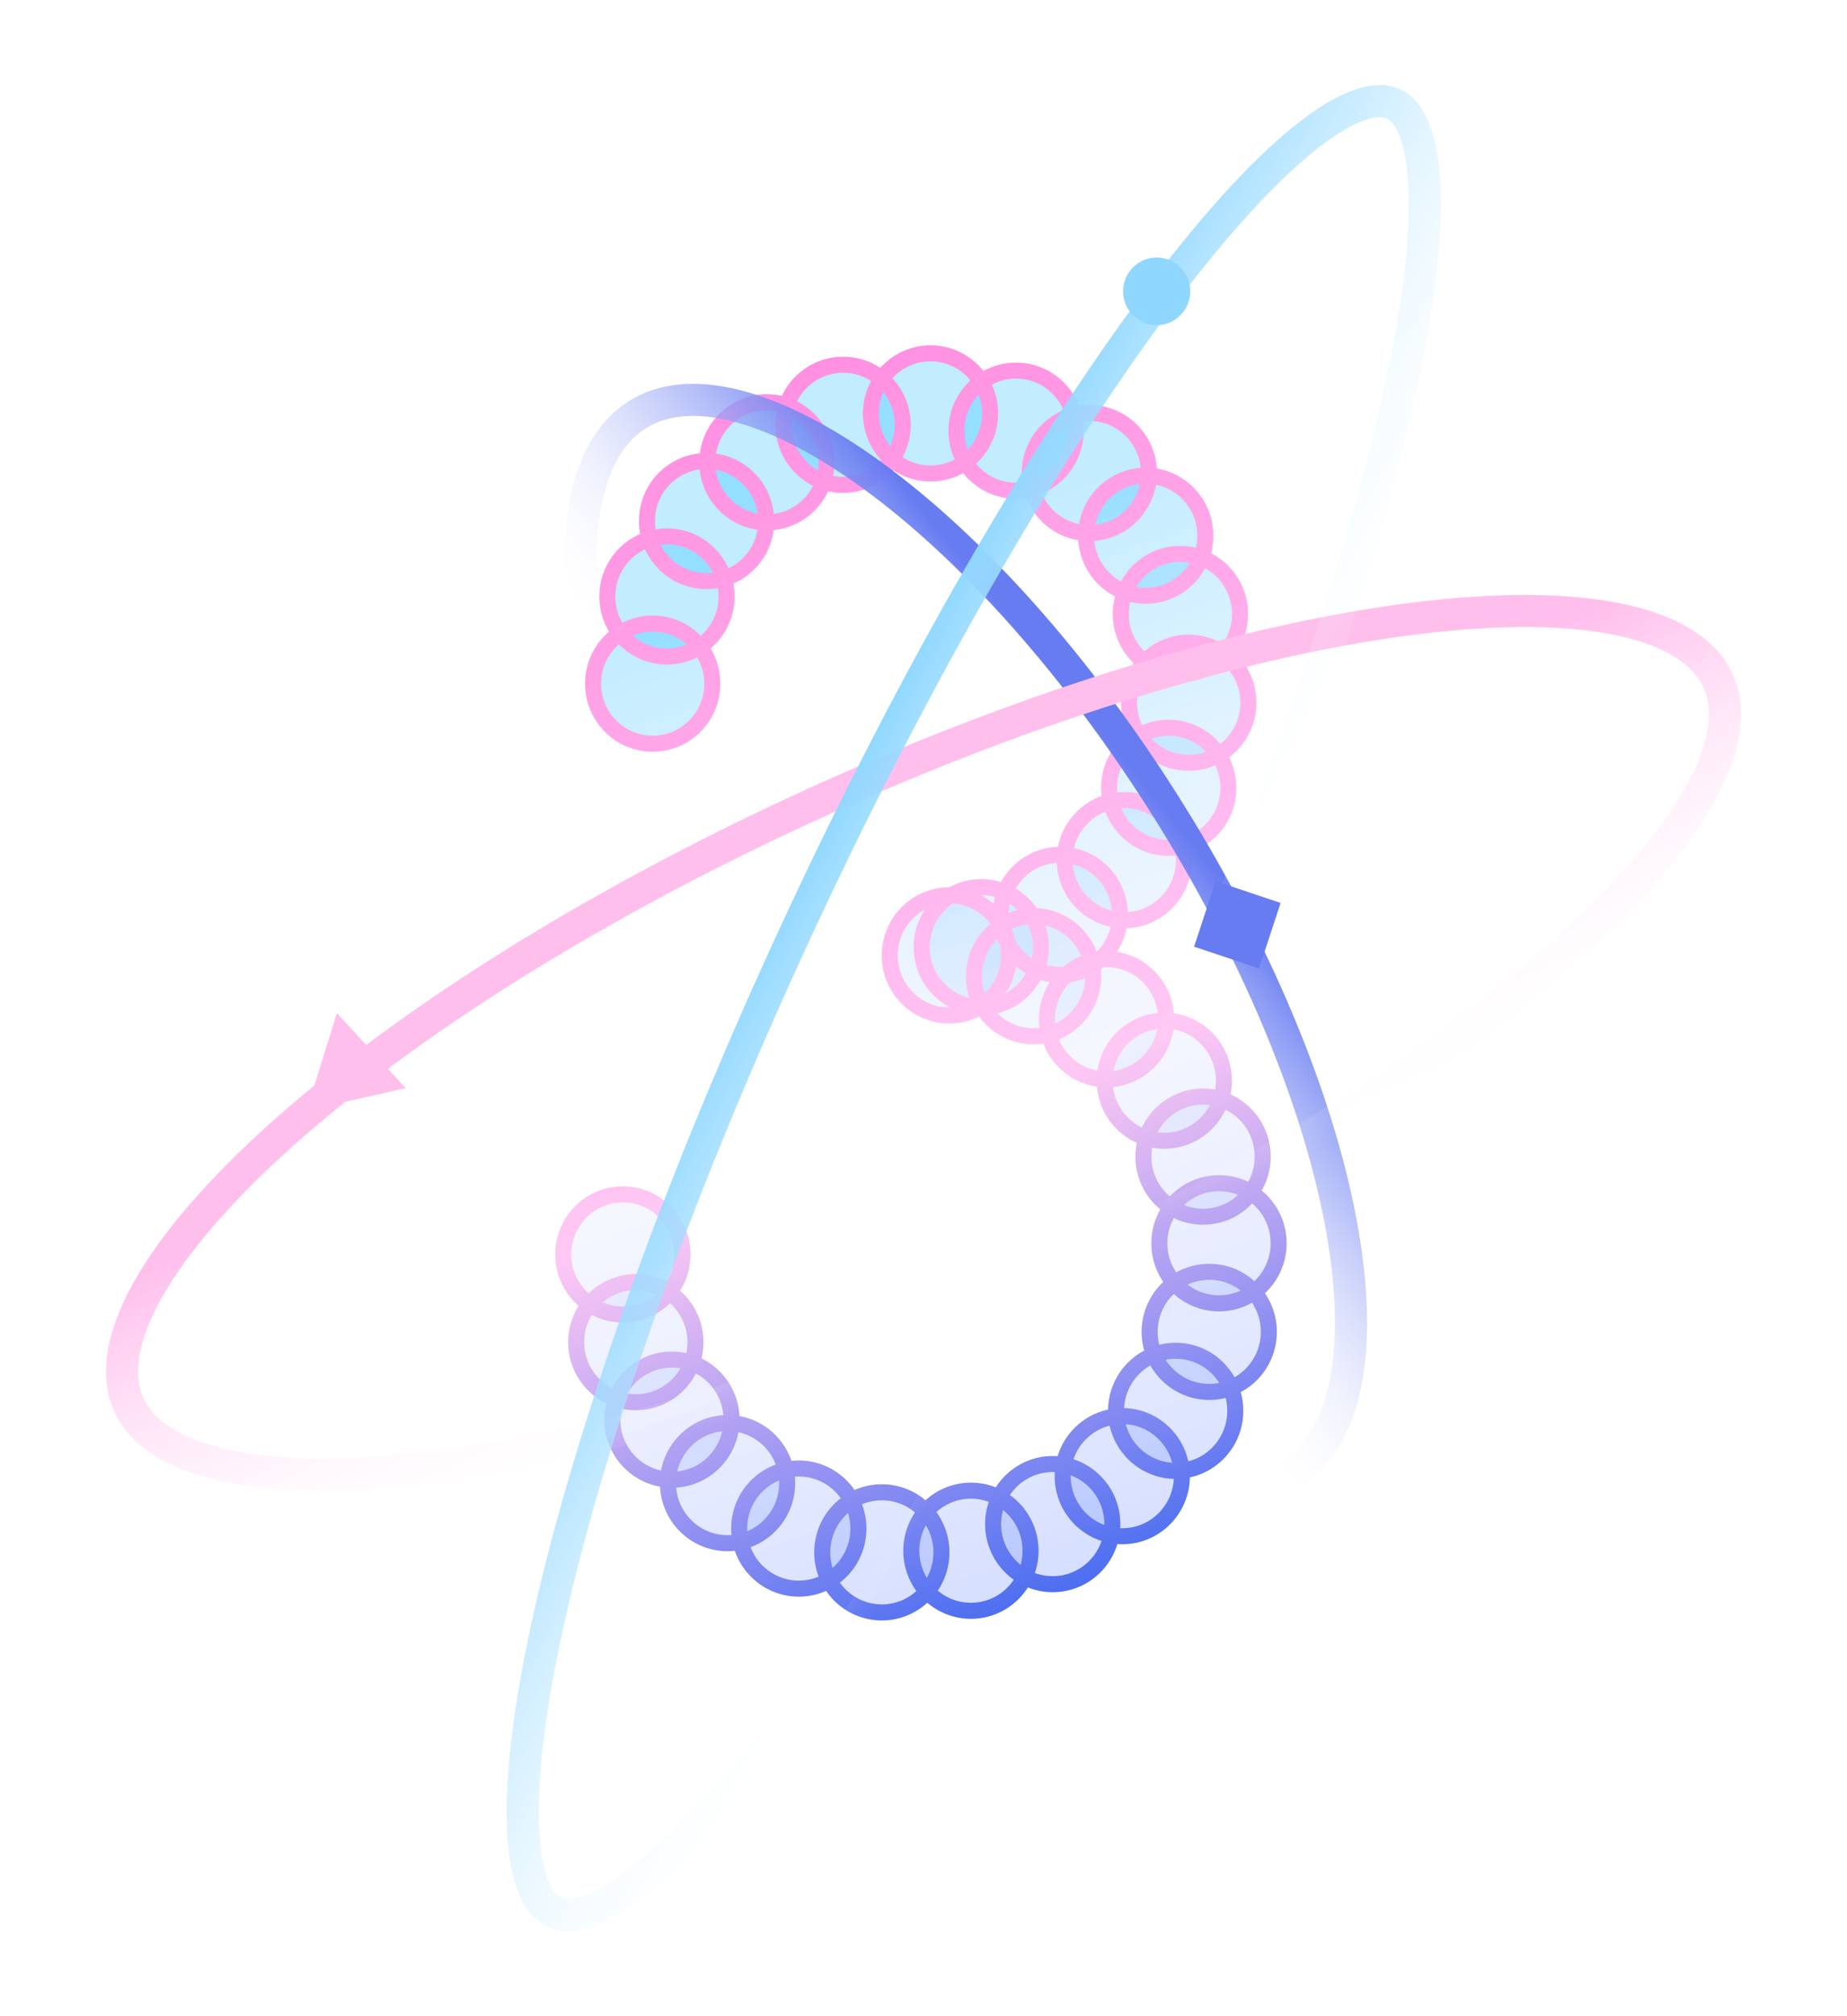 <svg width="66" height="72" viewBox="0 0 66 72" fill="none" xmlns="http://www.w3.org/2000/svg">
<path d="M22.257 46.943C23.434 46.943 24.388 45.982 24.388 44.797C24.388 43.612 23.434 42.652 22.257 42.652C21.081 42.652 20.127 43.612 20.127 44.797C20.127 45.982 21.081 46.943 22.257 46.943Z" fill="url(#paint0_linear_157_477)" fill-opacity="0.24"/>
<path d="M22.72 50.075C23.896 50.075 24.85 49.115 24.85 47.93C24.85 46.745 23.896 45.785 22.72 45.785C21.543 45.785 20.589 46.745 20.589 47.93C20.589 49.115 21.543 50.075 22.72 50.075Z" fill="url(#paint1_linear_157_477)" fill-opacity="0.24"/>
<path d="M24.011 52.842C25.187 52.842 26.141 51.881 26.141 50.696C26.141 49.511 25.187 48.551 24.011 48.551C22.834 48.551 21.881 49.511 21.881 50.696C21.881 51.881 22.834 52.842 24.011 52.842Z" fill="url(#paint2_linear_157_477)" fill-opacity="0.24"/>
<path d="M25.998 55.108C27.174 55.108 28.128 54.147 28.128 52.962C28.128 51.778 27.174 50.817 25.998 50.817C24.821 50.817 23.867 51.778 23.867 52.962C23.867 54.147 24.821 55.108 25.998 55.108Z" fill="url(#paint3_linear_157_477)" fill-opacity="0.24"/>
<path d="M28.544 56.731C29.72 56.731 30.674 55.771 30.674 54.586C30.674 53.401 29.72 52.441 28.544 52.441C27.367 52.441 26.413 53.401 26.413 54.586C26.413 55.771 27.367 56.731 28.544 56.731Z" fill="url(#paint4_linear_157_477)" fill-opacity="0.24"/>
<path d="M31.511 57.581C32.688 57.581 33.641 56.62 33.641 55.435C33.641 54.251 32.688 53.29 31.511 53.29C30.334 53.29 29.381 54.251 29.381 55.435C29.381 56.62 30.334 57.581 31.511 57.581Z" fill="url(#paint5_linear_157_477)" fill-opacity="0.24"/>
<path d="M34.695 57.523C35.871 57.523 36.825 56.562 36.825 55.377C36.825 54.192 35.871 53.232 34.695 53.232C33.518 53.232 32.564 54.192 32.564 55.377C32.564 56.562 33.518 57.523 34.695 57.523Z" fill="url(#paint6_linear_157_477)" fill-opacity="0.24"/>
<path d="M37.617 56.572C38.794 56.572 39.748 55.611 39.748 54.426C39.748 53.242 38.794 52.281 37.617 52.281C36.441 52.281 35.487 53.242 35.487 54.426C35.487 55.611 36.441 56.572 37.617 56.572Z" fill="url(#paint7_linear_157_477)" fill-opacity="0.24"/>
<path d="M40.103 54.86C41.28 54.86 42.233 53.899 42.233 52.714C42.233 51.53 41.28 50.569 40.103 50.569C38.927 50.569 37.973 51.53 37.973 52.714C37.973 53.899 38.927 54.86 40.103 54.86Z" fill="url(#paint8_linear_157_477)" fill-opacity="0.24"/>
<path d="M42.011 52.527C43.187 52.527 44.141 51.566 44.141 50.382C44.141 49.197 43.187 48.236 42.011 48.236C40.834 48.236 39.88 49.197 39.88 50.382C39.88 51.566 40.834 52.527 42.011 52.527Z" fill="url(#paint9_linear_157_477)" fill-opacity="0.24"/>
<path d="M43.21 49.707C44.386 49.707 45.34 48.746 45.34 47.561C45.34 46.377 44.386 45.416 43.21 45.416C42.033 45.416 41.08 46.377 41.08 47.561C41.08 48.746 42.033 49.707 43.21 49.707Z" fill="url(#paint10_linear_157_477)" fill-opacity="0.24"/>
<path d="M43.559 46.544C44.735 46.544 45.689 45.583 45.689 44.398C45.689 43.214 44.735 42.253 43.559 42.253C42.382 42.253 41.428 43.214 41.428 44.398C41.428 45.583 42.382 46.544 43.559 46.544Z" fill="url(#paint11_linear_157_477)" fill-opacity="0.24"/>
<path d="M42.989 43.45C44.166 43.45 45.12 42.489 45.12 41.304C45.12 40.12 44.166 39.159 42.989 39.159C41.813 39.159 40.859 40.12 40.859 41.304C40.859 42.489 41.813 43.45 42.989 43.45Z" fill="url(#paint12_linear_157_477)" fill-opacity="0.24"/>
<path d="M41.604 40.737C42.781 40.737 43.734 39.777 43.734 38.592C43.734 37.407 42.781 36.447 41.604 36.447C40.428 36.447 39.474 37.407 39.474 38.592C39.474 39.777 40.428 40.737 41.604 40.737Z" fill="url(#paint13_linear_157_477)" fill-opacity="0.24"/>
<path d="M39.54 38.542C40.717 38.542 41.67 37.582 41.67 36.397C41.67 35.212 40.717 34.252 39.54 34.252C38.364 34.252 37.41 35.212 37.41 36.397C37.41 37.582 38.364 38.542 39.54 38.542Z" fill="url(#paint14_linear_157_477)" fill-opacity="0.24"/>
<path d="M36.934 37.005C38.111 37.005 39.065 36.045 39.065 34.86C39.065 33.675 38.111 32.715 36.934 32.715C35.758 32.715 34.804 33.675 34.804 34.86C34.804 36.045 35.758 37.005 36.934 37.005Z" fill="url(#paint15_linear_157_477)" fill-opacity="0.24"/>
<path d="M33.924 36.264C35.101 36.264 36.054 35.303 36.054 34.118C36.054 32.934 35.101 31.973 33.924 31.973C32.747 31.973 31.794 32.934 31.794 34.118C31.794 35.303 32.747 36.264 33.924 36.264Z" fill="url(#paint16_linear_157_477)" fill-opacity="0.24"/>
<path d="M35.065 35.97C36.242 35.97 37.196 35.01 37.196 33.825C37.196 32.64 36.242 31.68 35.065 31.68C33.889 31.68 32.935 32.64 32.935 33.825C32.935 35.01 33.889 35.97 35.065 35.97Z" fill="url(#paint17_linear_157_477)" fill-opacity="0.24"/>
<path d="M37.889 34.815C39.066 34.815 40.02 33.854 40.02 32.669C40.02 31.485 39.066 30.524 37.889 30.524C36.713 30.524 35.759 31.485 35.759 32.669C35.759 33.854 36.713 34.815 37.889 34.815Z" fill="url(#paint18_linear_157_477)" fill-opacity="0.24"/>
<path d="M40.176 32.861C41.352 32.861 42.306 31.901 42.306 30.716C42.306 29.531 41.352 28.571 40.176 28.571C38.999 28.571 38.046 29.531 38.046 30.716C38.046 31.901 38.999 32.861 40.176 32.861Z" fill="url(#paint19_linear_157_477)" fill-opacity="0.24"/>
<path d="M41.763 30.28C42.939 30.28 43.893 29.32 43.893 28.135C43.893 26.95 42.939 25.99 41.763 25.99C40.586 25.99 39.632 26.95 39.632 28.135C39.632 29.32 40.586 30.28 41.763 30.28Z" fill="url(#paint20_linear_157_477)" fill-opacity="0.24"/>
<path d="M42.478 27.24C43.654 27.24 44.608 26.28 44.608 25.095C44.608 23.91 43.654 22.95 42.478 22.95C41.301 22.95 40.347 23.91 40.347 25.095C40.347 26.28 41.301 27.24 42.478 27.24Z" fill="url(#paint21_linear_157_477)" fill-opacity="0.24"/>
<path d="M42.18 24.071C43.357 24.071 44.31 23.11 44.31 21.926C44.31 20.741 43.357 19.78 42.18 19.78C41.003 19.78 40.05 20.741 40.05 21.926C40.05 23.11 41.003 24.071 42.18 24.071Z" fill="url(#paint22_linear_157_477)" fill-opacity="0.24"/>
<path d="M40.94 21.277C42.117 21.277 43.071 20.316 43.071 19.131C43.071 17.947 42.117 16.986 40.94 16.986C39.764 16.986 38.81 17.947 38.81 19.131C38.81 20.316 39.764 21.277 40.94 21.277Z" fill="url(#paint23_linear_157_477)" fill-opacity="0.24"/>
<path d="M38.928 19.039C40.104 19.039 41.058 18.078 41.058 16.893C41.058 15.709 40.104 14.748 38.928 14.748C37.751 14.748 36.797 15.709 36.797 16.893C36.797 18.078 37.751 19.039 38.928 19.039Z" fill="url(#paint24_linear_157_477)" fill-opacity="0.24"/>
<path d="M36.307 17.525C37.484 17.525 38.437 16.565 38.437 15.38C38.437 14.195 37.484 13.235 36.307 13.235C35.13 13.235 34.177 14.195 34.177 15.38C34.177 16.565 35.13 17.525 36.307 17.525Z" fill="url(#paint25_linear_157_477)" fill-opacity="0.24"/>
<path d="M33.252 16.909C34.428 16.909 35.382 15.948 35.382 14.763C35.382 13.578 34.428 12.618 33.252 12.618C32.075 12.618 31.121 13.578 31.121 14.763C31.121 15.948 32.075 16.909 33.252 16.909Z" fill="url(#paint26_linear_157_477)" fill-opacity="0.24"/>
<path d="M30.128 17.316C31.305 17.316 32.258 16.355 32.258 15.171C32.258 13.986 31.305 13.025 30.128 13.025C28.951 13.025 27.997 13.986 27.997 15.171C27.997 16.355 28.951 17.316 30.128 17.316Z" fill="url(#paint27_linear_157_477)" fill-opacity="0.24"/>
<path d="M27.404 18.655C28.581 18.655 29.535 17.694 29.535 16.51C29.535 15.325 28.581 14.364 27.404 14.364C26.228 14.364 25.274 15.325 25.274 16.51C25.274 17.694 26.228 18.655 27.404 18.655Z" fill="url(#paint28_linear_157_477)" fill-opacity="0.24"/>
<path d="M25.248 20.753C26.425 20.753 27.379 19.792 27.379 18.607C27.379 17.423 26.425 16.462 25.248 16.462C24.072 16.462 23.118 17.423 23.118 18.607C23.118 19.792 24.072 20.753 25.248 20.753Z" fill="url(#paint29_linear_157_477)" fill-opacity="0.24"/>
<path d="M23.833 23.446C25.01 23.446 25.963 22.485 25.963 21.3C25.963 20.116 25.01 19.155 23.833 19.155C22.657 19.155 21.703 20.116 21.703 21.3C21.703 22.485 22.657 23.446 23.833 23.446Z" fill="url(#paint30_linear_157_477)" fill-opacity="0.24"/>
<path d="M23.324 26.559C24.5 26.559 25.454 25.599 25.454 24.414C25.454 23.229 24.5 22.268 23.324 22.268C22.147 22.268 21.193 23.229 21.193 24.414C21.193 25.599 22.147 26.559 23.324 26.559Z" fill="url(#paint31_linear_157_477)" fill-opacity="0.24"/>
<path d="M22.257 46.943C23.434 46.943 24.388 45.982 24.388 44.797C24.388 43.612 23.434 42.652 22.257 42.652C21.081 42.652 20.127 43.612 20.127 44.797C20.127 45.982 21.081 46.943 22.257 46.943Z" stroke="url(#paint32_linear_157_477)" stroke-width="0.573" stroke-miterlimit="10"/>
<path d="M22.72 50.075C23.896 50.075 24.85 49.115 24.85 47.93C24.85 46.745 23.896 45.785 22.72 45.785C21.543 45.785 20.589 46.745 20.589 47.93C20.589 49.115 21.543 50.075 22.72 50.075Z" stroke="url(#paint33_linear_157_477)" stroke-width="0.573" stroke-miterlimit="10"/>
<path d="M24.011 52.842C25.187 52.842 26.141 51.881 26.141 50.696C26.141 49.511 25.187 48.551 24.011 48.551C22.834 48.551 21.881 49.511 21.881 50.696C21.881 51.881 22.834 52.842 24.011 52.842Z" stroke="url(#paint34_linear_157_477)" stroke-width="0.573" stroke-miterlimit="10"/>
<path d="M25.998 55.108C27.174 55.108 28.128 54.147 28.128 52.962C28.128 51.778 27.174 50.817 25.998 50.817C24.821 50.817 23.867 51.778 23.867 52.962C23.867 54.147 24.821 55.108 25.998 55.108Z" stroke="url(#paint35_linear_157_477)" stroke-width="0.573" stroke-miterlimit="10"/>
<path d="M28.544 56.731C29.72 56.731 30.674 55.771 30.674 54.586C30.674 53.401 29.72 52.441 28.544 52.441C27.367 52.441 26.413 53.401 26.413 54.586C26.413 55.771 27.367 56.731 28.544 56.731Z" stroke="url(#paint36_linear_157_477)" stroke-width="0.573" stroke-miterlimit="10"/>
<path d="M31.511 57.581C32.688 57.581 33.641 56.62 33.641 55.435C33.641 54.251 32.688 53.29 31.511 53.29C30.334 53.29 29.381 54.251 29.381 55.435C29.381 56.62 30.334 57.581 31.511 57.581Z" stroke="url(#paint37_linear_157_477)" stroke-width="0.573" stroke-miterlimit="10"/>
<path d="M34.695 57.523C35.871 57.523 36.825 56.562 36.825 55.377C36.825 54.192 35.871 53.232 34.695 53.232C33.518 53.232 32.564 54.192 32.564 55.377C32.564 56.562 33.518 57.523 34.695 57.523Z" stroke="url(#paint38_linear_157_477)" stroke-width="0.573" stroke-miterlimit="10"/>
<path d="M37.617 56.572C38.794 56.572 39.748 55.611 39.748 54.426C39.748 53.242 38.794 52.281 37.617 52.281C36.441 52.281 35.487 53.242 35.487 54.426C35.487 55.611 36.441 56.572 37.617 56.572Z" stroke="url(#paint39_linear_157_477)" stroke-width="0.573" stroke-miterlimit="10"/>
<path d="M40.103 54.86C41.28 54.86 42.233 53.899 42.233 52.714C42.233 51.53 41.28 50.569 40.103 50.569C38.927 50.569 37.973 51.53 37.973 52.714C37.973 53.899 38.927 54.86 40.103 54.86Z" stroke="url(#paint40_linear_157_477)" stroke-width="0.573" stroke-miterlimit="10"/>
<path d="M42.011 52.527C43.187 52.527 44.141 51.566 44.141 50.382C44.141 49.197 43.187 48.236 42.011 48.236C40.834 48.236 39.88 49.197 39.88 50.382C39.88 51.566 40.834 52.527 42.011 52.527Z" stroke="url(#paint41_linear_157_477)" stroke-width="0.573" stroke-miterlimit="10"/>
<path d="M43.21 49.707C44.386 49.707 45.34 48.746 45.34 47.561C45.34 46.377 44.386 45.416 43.21 45.416C42.033 45.416 41.08 46.377 41.08 47.561C41.08 48.746 42.033 49.707 43.21 49.707Z" stroke="url(#paint42_linear_157_477)" stroke-width="0.573" stroke-miterlimit="10"/>
<path d="M43.559 46.544C44.735 46.544 45.689 45.583 45.689 44.398C45.689 43.214 44.735 42.253 43.559 42.253C42.382 42.253 41.428 43.214 41.428 44.398C41.428 45.583 42.382 46.544 43.559 46.544Z" stroke="url(#paint43_linear_157_477)" stroke-width="0.573" stroke-miterlimit="10"/>
<path d="M42.989 43.45C44.166 43.45 45.12 42.489 45.12 41.304C45.12 40.12 44.166 39.159 42.989 39.159C41.813 39.159 40.859 40.12 40.859 41.304C40.859 42.489 41.813 43.45 42.989 43.45Z" stroke="url(#paint44_linear_157_477)" stroke-width="0.573" stroke-miterlimit="10"/>
<path d="M41.604 40.737C42.781 40.737 43.734 39.777 43.734 38.592C43.734 37.407 42.781 36.447 41.604 36.447C40.428 36.447 39.474 37.407 39.474 38.592C39.474 39.777 40.428 40.737 41.604 40.737Z" stroke="url(#paint45_linear_157_477)" stroke-width="0.573" stroke-miterlimit="10"/>
<path d="M39.54 38.542C40.717 38.542 41.67 37.582 41.67 36.397C41.67 35.212 40.717 34.252 39.54 34.252C38.364 34.252 37.41 35.212 37.41 36.397C37.41 37.582 38.364 38.542 39.54 38.542Z" stroke="url(#paint46_linear_157_477)" stroke-width="0.573" stroke-miterlimit="10"/>
<path d="M36.934 37.005C38.111 37.005 39.065 36.045 39.065 34.86C39.065 33.675 38.111 32.715 36.934 32.715C35.758 32.715 34.804 33.675 34.804 34.86C34.804 36.045 35.758 37.005 36.934 37.005Z" stroke="url(#paint47_linear_157_477)" stroke-width="0.573" stroke-miterlimit="10"/>
<path d="M33.924 36.264C35.101 36.264 36.054 35.303 36.054 34.118C36.054 32.934 35.101 31.973 33.924 31.973C32.747 31.973 31.794 32.934 31.794 34.118C31.794 35.303 32.747 36.264 33.924 36.264Z" stroke="url(#paint48_linear_157_477)" stroke-width="0.573" stroke-miterlimit="10"/>
<path d="M35.065 35.97C36.242 35.97 37.196 35.01 37.196 33.825C37.196 32.64 36.242 31.68 35.065 31.68C33.889 31.68 32.935 32.64 32.935 33.825C32.935 35.01 33.889 35.97 35.065 35.97Z" stroke="url(#paint49_linear_157_477)" stroke-width="0.573" stroke-miterlimit="10"/>
<path d="M37.889 34.815C39.066 34.815 40.02 33.854 40.02 32.669C40.02 31.485 39.066 30.524 37.889 30.524C36.713 30.524 35.759 31.485 35.759 32.669C35.759 33.854 36.713 34.815 37.889 34.815Z" stroke="url(#paint50_linear_157_477)" stroke-width="0.573" stroke-miterlimit="10"/>
<path d="M40.176 32.861C41.352 32.861 42.306 31.901 42.306 30.716C42.306 29.531 41.352 28.571 40.176 28.571C38.999 28.571 38.046 29.531 38.046 30.716C38.046 31.901 38.999 32.861 40.176 32.861Z" stroke="url(#paint51_linear_157_477)" stroke-width="0.573" stroke-miterlimit="10"/>
<path d="M41.763 30.28C42.939 30.28 43.893 29.32 43.893 28.135C43.893 26.95 42.939 25.99 41.763 25.99C40.586 25.99 39.632 26.95 39.632 28.135C39.632 29.32 40.586 30.28 41.763 30.28Z" stroke="url(#paint52_linear_157_477)" stroke-width="0.573" stroke-miterlimit="10"/>
<path d="M42.478 27.24C43.654 27.24 44.608 26.28 44.608 25.095C44.608 23.91 43.654 22.95 42.478 22.95C41.301 22.95 40.347 23.91 40.347 25.095C40.347 26.28 41.301 27.24 42.478 27.24Z" stroke="url(#paint53_linear_157_477)" stroke-width="0.573" stroke-miterlimit="10"/>
<path d="M42.18 24.071C43.357 24.071 44.31 23.11 44.31 21.926C44.31 20.741 43.357 19.78 42.18 19.78C41.003 19.78 40.05 20.741 40.05 21.926C40.05 23.11 41.003 24.071 42.18 24.071Z" stroke="url(#paint54_linear_157_477)" stroke-width="0.573" stroke-miterlimit="10"/>
<path d="M40.94 21.277C42.117 21.277 43.071 20.316 43.071 19.131C43.071 17.947 42.117 16.986 40.94 16.986C39.764 16.986 38.81 17.947 38.81 19.131C38.81 20.316 39.764 21.277 40.94 21.277Z" stroke="url(#paint55_linear_157_477)" stroke-width="0.573" stroke-miterlimit="10"/>
<path d="M38.928 19.039C40.104 19.039 41.058 18.078 41.058 16.893C41.058 15.709 40.104 14.748 38.928 14.748C37.751 14.748 36.797 15.709 36.797 16.893C36.797 18.078 37.751 19.039 38.928 19.039Z" stroke="url(#paint56_linear_157_477)" stroke-width="0.573" stroke-miterlimit="10"/>
<path d="M36.307 17.525C37.484 17.525 38.437 16.565 38.437 15.38C38.437 14.195 37.484 13.235 36.307 13.235C35.13 13.235 34.177 14.195 34.177 15.38C34.177 16.565 35.13 17.525 36.307 17.525Z" stroke="url(#paint57_linear_157_477)" stroke-width="0.573" stroke-miterlimit="10"/>
<path d="M33.252 16.909C34.428 16.909 35.382 15.948 35.382 14.763C35.382 13.578 34.428 12.618 33.252 12.618C32.075 12.618 31.121 13.578 31.121 14.763C31.121 15.948 32.075 16.909 33.252 16.909Z" stroke="url(#paint58_linear_157_477)" stroke-width="0.573" stroke-miterlimit="10"/>
<path d="M30.128 17.316C31.305 17.316 32.258 16.355 32.258 15.171C32.258 13.986 31.305 13.025 30.128 13.025C28.951 13.025 27.997 13.986 27.997 15.171C27.997 16.355 28.951 17.316 30.128 17.316Z" stroke="url(#paint59_linear_157_477)" stroke-width="0.573" stroke-miterlimit="10"/>
<path d="M27.404 18.655C28.581 18.655 29.535 17.694 29.535 16.51C29.535 15.325 28.581 14.364 27.404 14.364C26.228 14.364 25.274 15.325 25.274 16.51C25.274 17.694 26.228 18.655 27.404 18.655Z" stroke="url(#paint60_linear_157_477)" stroke-width="0.573" stroke-miterlimit="10"/>
<path d="M25.248 20.753C26.425 20.753 27.379 19.792 27.379 18.607C27.379 17.423 26.425 16.462 25.248 16.462C24.072 16.462 23.118 17.423 23.118 18.607C23.118 19.792 24.072 20.753 25.248 20.753Z" stroke="url(#paint61_linear_157_477)" stroke-width="0.573" stroke-miterlimit="10"/>
<path d="M23.833 23.446C25.01 23.446 25.963 22.485 25.963 21.3C25.963 20.116 25.01 19.155 23.833 19.155C22.657 19.155 21.703 20.116 21.703 21.3C21.703 22.485 22.657 23.446 23.833 23.446Z" stroke="url(#paint62_linear_157_477)" stroke-width="0.573" stroke-miterlimit="10"/>
<path d="M23.324 26.559C24.5 26.559 25.454 25.599 25.454 24.414C25.454 23.229 24.5 22.268 23.324 22.268C22.147 22.268 21.193 23.229 21.193 24.414C21.193 25.599 22.147 26.559 23.324 26.559Z" stroke="url(#paint63_linear_157_477)" stroke-width="0.573" stroke-miterlimit="10"/>
<path d="M27.197 38.273C23.901 32.982 21.798 27.667 21.045 23.367C20.668 21.216 20.635 19.348 20.939 17.876C21.242 16.406 21.867 15.382 22.769 14.813C23.671 14.243 24.859 14.122 26.305 14.488C27.753 14.854 29.408 15.697 31.167 16.975C34.683 19.53 38.518 23.752 41.813 29.043C45.108 34.335 47.212 39.65 47.965 43.95C48.341 46.101 48.374 47.969 48.071 49.441C47.768 50.91 47.142 51.934 46.24 52.504C45.339 53.073 44.151 53.195 42.705 52.829C41.257 52.463 39.602 51.62 37.843 50.342C34.327 47.787 30.492 43.565 27.197 38.273Z" stroke="url(#paint64_linear_157_477)" stroke-width="1.146"/>
<path d="M61.399 24.324C61.853 25.337 61.675 26.695 60.736 28.383C59.804 30.058 58.178 31.952 55.955 33.944C51.514 37.921 44.793 42.198 36.845 45.813C28.897 49.428 21.267 51.677 15.368 52.402C12.414 52.765 9.928 52.741 8.063 52.337C6.185 51.931 5.056 51.167 4.601 50.154C4.147 49.141 4.325 47.783 5.264 46.095C6.195 44.419 7.822 42.526 10.045 40.534C14.486 36.557 21.207 32.279 29.155 28.665C37.103 25.05 44.733 22.801 50.632 22.076C53.586 21.713 56.072 21.736 57.937 22.14C59.815 22.547 60.944 23.311 61.399 24.324Z" stroke="url(#paint65_linear_157_477)" stroke-width="1.146"/>
<path d="M41.054 38.949C36.855 47.984 32.303 55.792 28.347 61.111C26.366 63.775 24.553 65.789 23.025 67.023C22.26 67.641 21.592 68.043 21.031 68.242C20.473 68.441 20.076 68.421 19.79 68.287C19.504 68.152 19.235 67.857 19.029 67.298C18.822 66.737 18.7 65.964 18.681 64.976C18.643 63.004 19.018 60.311 19.78 57.073C21.302 50.607 24.34 42.086 28.54 33.051C32.739 24.016 37.291 16.208 41.247 10.889C43.227 8.225 45.041 6.211 46.569 4.977C47.334 4.359 48.002 3.957 48.562 3.758C49.12 3.559 49.518 3.579 49.804 3.713C50.09 3.848 50.359 4.143 50.565 4.702C50.772 5.263 50.894 6.036 50.913 7.024C50.95 8.996 50.576 11.689 49.814 14.927C48.292 21.393 45.254 29.915 41.054 38.949Z" stroke="url(#paint66_linear_157_477)" stroke-width="1.146"/>
<ellipse rx="1.2" ry="1.208" transform="matrix(0.985 0.174 0.172 -0.985 41.333 10.404)" fill="#8FD7FF"/>
<rect width="2.448" height="2.462" transform="matrix(0.948 0.317 -0.313 0.95 43.44 31.468)" fill="#687CF1"/>
<path d="M10.959 39.657L12.037 36.175L14.493 38.857L10.959 39.657Z" fill="#FFBFED"/>
<defs>
<linearGradient id="paint0_linear_157_477" x1="23.324" y1="22.268" x2="36.454" y2="58.808" gradientUnits="userSpaceOnUse">
<stop stop-color="#00B2FF"/>
<stop offset="0.505" stop-color="#C6CFFF" stop-opacity="0.72"/>
<stop offset="1" stop-color="#426BFF"/>
</linearGradient>
<linearGradient id="paint1_linear_157_477" x1="23.324" y1="22.268" x2="36.454" y2="58.808" gradientUnits="userSpaceOnUse">
<stop stop-color="#00B2FF"/>
<stop offset="0.505" stop-color="#C6CFFF" stop-opacity="0.72"/>
<stop offset="1" stop-color="#426BFF"/>
</linearGradient>
<linearGradient id="paint2_linear_157_477" x1="23.324" y1="22.268" x2="36.454" y2="58.808" gradientUnits="userSpaceOnUse">
<stop stop-color="#00B2FF"/>
<stop offset="0.505" stop-color="#C6CFFF" stop-opacity="0.72"/>
<stop offset="1" stop-color="#426BFF"/>
</linearGradient>
<linearGradient id="paint3_linear_157_477" x1="23.324" y1="22.268" x2="36.454" y2="58.808" gradientUnits="userSpaceOnUse">
<stop stop-color="#00B2FF"/>
<stop offset="0.505" stop-color="#C6CFFF" stop-opacity="0.72"/>
<stop offset="1" stop-color="#426BFF"/>
</linearGradient>
<linearGradient id="paint4_linear_157_477" x1="23.324" y1="22.268" x2="36.454" y2="58.808" gradientUnits="userSpaceOnUse">
<stop stop-color="#00B2FF"/>
<stop offset="0.505" stop-color="#C6CFFF" stop-opacity="0.72"/>
<stop offset="1" stop-color="#426BFF"/>
</linearGradient>
<linearGradient id="paint5_linear_157_477" x1="23.324" y1="22.268" x2="36.454" y2="58.808" gradientUnits="userSpaceOnUse">
<stop stop-color="#00B2FF"/>
<stop offset="0.505" stop-color="#C6CFFF" stop-opacity="0.72"/>
<stop offset="1" stop-color="#426BFF"/>
</linearGradient>
<linearGradient id="paint6_linear_157_477" x1="23.324" y1="22.268" x2="36.454" y2="58.808" gradientUnits="userSpaceOnUse">
<stop stop-color="#00B2FF"/>
<stop offset="0.505" stop-color="#C6CFFF" stop-opacity="0.72"/>
<stop offset="1" stop-color="#426BFF"/>
</linearGradient>
<linearGradient id="paint7_linear_157_477" x1="23.324" y1="22.268" x2="36.454" y2="58.808" gradientUnits="userSpaceOnUse">
<stop stop-color="#00B2FF"/>
<stop offset="0.505" stop-color="#C6CFFF" stop-opacity="0.72"/>
<stop offset="1" stop-color="#426BFF"/>
</linearGradient>
<linearGradient id="paint8_linear_157_477" x1="23.324" y1="22.268" x2="36.454" y2="58.808" gradientUnits="userSpaceOnUse">
<stop stop-color="#00B2FF"/>
<stop offset="0.505" stop-color="#C6CFFF" stop-opacity="0.72"/>
<stop offset="1" stop-color="#426BFF"/>
</linearGradient>
<linearGradient id="paint9_linear_157_477" x1="23.324" y1="22.268" x2="36.454" y2="58.808" gradientUnits="userSpaceOnUse">
<stop stop-color="#00B2FF"/>
<stop offset="0.505" stop-color="#C6CFFF" stop-opacity="0.72"/>
<stop offset="1" stop-color="#426BFF"/>
</linearGradient>
<linearGradient id="paint10_linear_157_477" x1="23.324" y1="22.268" x2="36.454" y2="58.808" gradientUnits="userSpaceOnUse">
<stop stop-color="#00B2FF"/>
<stop offset="0.505" stop-color="#C6CFFF" stop-opacity="0.72"/>
<stop offset="1" stop-color="#426BFF"/>
</linearGradient>
<linearGradient id="paint11_linear_157_477" x1="23.324" y1="22.268" x2="36.454" y2="58.808" gradientUnits="userSpaceOnUse">
<stop stop-color="#00B2FF"/>
<stop offset="0.505" stop-color="#C6CFFF" stop-opacity="0.72"/>
<stop offset="1" stop-color="#426BFF"/>
</linearGradient>
<linearGradient id="paint12_linear_157_477" x1="23.324" y1="22.268" x2="36.454" y2="58.808" gradientUnits="userSpaceOnUse">
<stop stop-color="#00B2FF"/>
<stop offset="0.505" stop-color="#C6CFFF" stop-opacity="0.72"/>
<stop offset="1" stop-color="#426BFF"/>
</linearGradient>
<linearGradient id="paint13_linear_157_477" x1="23.324" y1="22.268" x2="36.454" y2="58.808" gradientUnits="userSpaceOnUse">
<stop stop-color="#00B2FF"/>
<stop offset="0.505" stop-color="#C6CFFF" stop-opacity="0.72"/>
<stop offset="1" stop-color="#426BFF"/>
</linearGradient>
<linearGradient id="paint14_linear_157_477" x1="23.324" y1="22.268" x2="36.454" y2="58.808" gradientUnits="userSpaceOnUse">
<stop stop-color="#00B2FF"/>
<stop offset="0.505" stop-color="#C6CFFF" stop-opacity="0.72"/>
<stop offset="1" stop-color="#426BFF"/>
</linearGradient>
<linearGradient id="paint15_linear_157_477" x1="23.324" y1="22.268" x2="36.454" y2="58.808" gradientUnits="userSpaceOnUse">
<stop stop-color="#00B2FF"/>
<stop offset="0.505" stop-color="#C6CFFF" stop-opacity="0.72"/>
<stop offset="1" stop-color="#426BFF"/>
</linearGradient>
<linearGradient id="paint16_linear_157_477" x1="23.324" y1="22.268" x2="36.454" y2="58.808" gradientUnits="userSpaceOnUse">
<stop stop-color="#00B2FF"/>
<stop offset="0.505" stop-color="#C6CFFF" stop-opacity="0.72"/>
<stop offset="1" stop-color="#426BFF"/>
</linearGradient>
<linearGradient id="paint17_linear_157_477" x1="23.324" y1="22.268" x2="36.454" y2="58.808" gradientUnits="userSpaceOnUse">
<stop stop-color="#00B2FF"/>
<stop offset="0.505" stop-color="#C6CFFF" stop-opacity="0.72"/>
<stop offset="1" stop-color="#426BFF"/>
</linearGradient>
<linearGradient id="paint18_linear_157_477" x1="23.324" y1="22.268" x2="36.454" y2="58.808" gradientUnits="userSpaceOnUse">
<stop stop-color="#00B2FF"/>
<stop offset="0.505" stop-color="#C6CFFF" stop-opacity="0.72"/>
<stop offset="1" stop-color="#426BFF"/>
</linearGradient>
<linearGradient id="paint19_linear_157_477" x1="23.324" y1="22.268" x2="36.454" y2="58.808" gradientUnits="userSpaceOnUse">
<stop stop-color="#00B2FF"/>
<stop offset="0.505" stop-color="#C6CFFF" stop-opacity="0.72"/>
<stop offset="1" stop-color="#426BFF"/>
</linearGradient>
<linearGradient id="paint20_linear_157_477" x1="23.324" y1="22.268" x2="36.454" y2="58.808" gradientUnits="userSpaceOnUse">
<stop stop-color="#00B2FF"/>
<stop offset="0.505" stop-color="#C6CFFF" stop-opacity="0.72"/>
<stop offset="1" stop-color="#426BFF"/>
</linearGradient>
<linearGradient id="paint21_linear_157_477" x1="23.324" y1="22.268" x2="36.454" y2="58.808" gradientUnits="userSpaceOnUse">
<stop stop-color="#00B2FF"/>
<stop offset="0.505" stop-color="#C6CFFF" stop-opacity="0.72"/>
<stop offset="1" stop-color="#426BFF"/>
</linearGradient>
<linearGradient id="paint22_linear_157_477" x1="23.324" y1="22.268" x2="36.454" y2="58.808" gradientUnits="userSpaceOnUse">
<stop stop-color="#00B2FF"/>
<stop offset="0.505" stop-color="#C6CFFF" stop-opacity="0.72"/>
<stop offset="1" stop-color="#426BFF"/>
</linearGradient>
<linearGradient id="paint23_linear_157_477" x1="23.324" y1="22.268" x2="36.454" y2="58.808" gradientUnits="userSpaceOnUse">
<stop stop-color="#00B2FF"/>
<stop offset="0.505" stop-color="#C6CFFF" stop-opacity="0.72"/>
<stop offset="1" stop-color="#426BFF"/>
</linearGradient>
<linearGradient id="paint24_linear_157_477" x1="23.324" y1="22.268" x2="36.454" y2="58.808" gradientUnits="userSpaceOnUse">
<stop stop-color="#00B2FF"/>
<stop offset="0.505" stop-color="#C6CFFF" stop-opacity="0.72"/>
<stop offset="1" stop-color="#426BFF"/>
</linearGradient>
<linearGradient id="paint25_linear_157_477" x1="23.324" y1="22.268" x2="36.454" y2="58.808" gradientUnits="userSpaceOnUse">
<stop stop-color="#00B2FF"/>
<stop offset="0.505" stop-color="#C6CFFF" stop-opacity="0.72"/>
<stop offset="1" stop-color="#426BFF"/>
</linearGradient>
<linearGradient id="paint26_linear_157_477" x1="23.324" y1="22.268" x2="36.454" y2="58.808" gradientUnits="userSpaceOnUse">
<stop stop-color="#00B2FF"/>
<stop offset="0.505" stop-color="#C6CFFF" stop-opacity="0.72"/>
<stop offset="1" stop-color="#426BFF"/>
</linearGradient>
<linearGradient id="paint27_linear_157_477" x1="23.324" y1="22.268" x2="36.454" y2="58.808" gradientUnits="userSpaceOnUse">
<stop stop-color="#00B2FF"/>
<stop offset="0.505" stop-color="#C6CFFF" stop-opacity="0.72"/>
<stop offset="1" stop-color="#426BFF"/>
</linearGradient>
<linearGradient id="paint28_linear_157_477" x1="23.324" y1="22.268" x2="36.454" y2="58.808" gradientUnits="userSpaceOnUse">
<stop stop-color="#00B2FF"/>
<stop offset="0.505" stop-color="#C6CFFF" stop-opacity="0.72"/>
<stop offset="1" stop-color="#426BFF"/>
</linearGradient>
<linearGradient id="paint29_linear_157_477" x1="23.324" y1="22.268" x2="36.454" y2="58.808" gradientUnits="userSpaceOnUse">
<stop stop-color="#00B2FF"/>
<stop offset="0.505" stop-color="#C6CFFF" stop-opacity="0.72"/>
<stop offset="1" stop-color="#426BFF"/>
</linearGradient>
<linearGradient id="paint30_linear_157_477" x1="23.324" y1="22.268" x2="36.454" y2="58.808" gradientUnits="userSpaceOnUse">
<stop stop-color="#00B2FF"/>
<stop offset="0.505" stop-color="#C6CFFF" stop-opacity="0.72"/>
<stop offset="1" stop-color="#426BFF"/>
</linearGradient>
<linearGradient id="paint31_linear_157_477" x1="23.324" y1="22.268" x2="36.454" y2="58.808" gradientUnits="userSpaceOnUse">
<stop stop-color="#00B2FF"/>
<stop offset="0.505" stop-color="#C6CFFF" stop-opacity="0.72"/>
<stop offset="1" stop-color="#426BFF"/>
</linearGradient>
<linearGradient id="paint32_linear_157_477" x1="18.2" y1="4.533" x2="37.964" y2="57.547" gradientUnits="userSpaceOnUse">
<stop stop-color="#FF77D9"/>
<stop offset="0.682" stop-color="#FFC8F4"/>
<stop offset="1" stop-color="#466BF0"/>
</linearGradient>
<linearGradient id="paint33_linear_157_477" x1="18.2" y1="4.533" x2="37.964" y2="57.547" gradientUnits="userSpaceOnUse">
<stop stop-color="#FF77D9"/>
<stop offset="0.682" stop-color="#FFC8F4"/>
<stop offset="1" stop-color="#466BF0"/>
</linearGradient>
<linearGradient id="paint34_linear_157_477" x1="18.2" y1="4.533" x2="37.964" y2="57.547" gradientUnits="userSpaceOnUse">
<stop stop-color="#FF77D9"/>
<stop offset="0.682" stop-color="#FFC8F4"/>
<stop offset="1" stop-color="#466BF0"/>
</linearGradient>
<linearGradient id="paint35_linear_157_477" x1="18.2" y1="4.533" x2="37.964" y2="57.547" gradientUnits="userSpaceOnUse">
<stop stop-color="#FF77D9"/>
<stop offset="0.682" stop-color="#FFC8F4"/>
<stop offset="1" stop-color="#466BF0"/>
</linearGradient>
<linearGradient id="paint36_linear_157_477" x1="18.2" y1="4.533" x2="37.964" y2="57.547" gradientUnits="userSpaceOnUse">
<stop stop-color="#FF77D9"/>
<stop offset="0.682" stop-color="#FFC8F4"/>
<stop offset="1" stop-color="#466BF0"/>
</linearGradient>
<linearGradient id="paint37_linear_157_477" x1="18.2" y1="4.533" x2="37.964" y2="57.547" gradientUnits="userSpaceOnUse">
<stop stop-color="#FF77D9"/>
<stop offset="0.682" stop-color="#FFC8F4"/>
<stop offset="1" stop-color="#466BF0"/>
</linearGradient>
<linearGradient id="paint38_linear_157_477" x1="18.2" y1="4.533" x2="37.964" y2="57.547" gradientUnits="userSpaceOnUse">
<stop stop-color="#FF77D9"/>
<stop offset="0.682" stop-color="#FFC8F4"/>
<stop offset="1" stop-color="#466BF0"/>
</linearGradient>
<linearGradient id="paint39_linear_157_477" x1="18.2" y1="4.533" x2="37.964" y2="57.547" gradientUnits="userSpaceOnUse">
<stop stop-color="#FF77D9"/>
<stop offset="0.682" stop-color="#FFC8F4"/>
<stop offset="1" stop-color="#466BF0"/>
</linearGradient>
<linearGradient id="paint40_linear_157_477" x1="18.2" y1="4.533" x2="37.964" y2="57.547" gradientUnits="userSpaceOnUse">
<stop stop-color="#FF77D9"/>
<stop offset="0.682" stop-color="#FFC8F4"/>
<stop offset="1" stop-color="#466BF0"/>
</linearGradient>
<linearGradient id="paint41_linear_157_477" x1="18.2" y1="4.533" x2="37.964" y2="57.547" gradientUnits="userSpaceOnUse">
<stop stop-color="#FF77D9"/>
<stop offset="0.682" stop-color="#FFC8F4"/>
<stop offset="1" stop-color="#466BF0"/>
</linearGradient>
<linearGradient id="paint42_linear_157_477" x1="18.2" y1="4.533" x2="37.964" y2="57.547" gradientUnits="userSpaceOnUse">
<stop stop-color="#FF77D9"/>
<stop offset="0.682" stop-color="#FFC8F4"/>
<stop offset="1" stop-color="#466BF0"/>
</linearGradient>
<linearGradient id="paint43_linear_157_477" x1="18.2" y1="4.533" x2="37.964" y2="57.547" gradientUnits="userSpaceOnUse">
<stop stop-color="#FF77D9"/>
<stop offset="0.682" stop-color="#FFC8F4"/>
<stop offset="1" stop-color="#466BF0"/>
</linearGradient>
<linearGradient id="paint44_linear_157_477" x1="18.2" y1="4.533" x2="37.964" y2="57.547" gradientUnits="userSpaceOnUse">
<stop stop-color="#FF77D9"/>
<stop offset="0.682" stop-color="#FFC8F4"/>
<stop offset="1" stop-color="#466BF0"/>
</linearGradient>
<linearGradient id="paint45_linear_157_477" x1="18.2" y1="4.533" x2="37.964" y2="57.547" gradientUnits="userSpaceOnUse">
<stop stop-color="#FF77D9"/>
<stop offset="0.682" stop-color="#FFC8F4"/>
<stop offset="1" stop-color="#466BF0"/>
</linearGradient>
<linearGradient id="paint46_linear_157_477" x1="18.2" y1="4.533" x2="37.964" y2="57.547" gradientUnits="userSpaceOnUse">
<stop stop-color="#FF77D9"/>
<stop offset="0.682" stop-color="#FFC8F4"/>
<stop offset="1" stop-color="#466BF0"/>
</linearGradient>
<linearGradient id="paint47_linear_157_477" x1="18.2" y1="4.533" x2="37.964" y2="57.547" gradientUnits="userSpaceOnUse">
<stop stop-color="#FF77D9"/>
<stop offset="0.682" stop-color="#FFC8F4"/>
<stop offset="1" stop-color="#466BF0"/>
</linearGradient>
<linearGradient id="paint48_linear_157_477" x1="18.2" y1="4.533" x2="37.964" y2="57.547" gradientUnits="userSpaceOnUse">
<stop stop-color="#FF77D9"/>
<stop offset="0.682" stop-color="#FFC8F4"/>
<stop offset="1" stop-color="#466BF0"/>
</linearGradient>
<linearGradient id="paint49_linear_157_477" x1="18.2" y1="4.533" x2="37.964" y2="57.547" gradientUnits="userSpaceOnUse">
<stop stop-color="#FF77D9"/>
<stop offset="0.682" stop-color="#FFC8F4"/>
<stop offset="1" stop-color="#466BF0"/>
</linearGradient>
<linearGradient id="paint50_linear_157_477" x1="18.2" y1="4.533" x2="37.964" y2="57.547" gradientUnits="userSpaceOnUse">
<stop stop-color="#FF77D9"/>
<stop offset="0.682" stop-color="#FFC8F4"/>
<stop offset="1" stop-color="#466BF0"/>
</linearGradient>
<linearGradient id="paint51_linear_157_477" x1="18.2" y1="4.533" x2="37.964" y2="57.547" gradientUnits="userSpaceOnUse">
<stop stop-color="#FF77D9"/>
<stop offset="0.682" stop-color="#FFC8F4"/>
<stop offset="1" stop-color="#466BF0"/>
</linearGradient>
<linearGradient id="paint52_linear_157_477" x1="18.2" y1="4.533" x2="37.964" y2="57.547" gradientUnits="userSpaceOnUse">
<stop stop-color="#FF77D9"/>
<stop offset="0.682" stop-color="#FFC8F4"/>
<stop offset="1" stop-color="#466BF0"/>
</linearGradient>
<linearGradient id="paint53_linear_157_477" x1="18.2" y1="4.533" x2="37.964" y2="57.547" gradientUnits="userSpaceOnUse">
<stop stop-color="#FF77D9"/>
<stop offset="0.682" stop-color="#FFC8F4"/>
<stop offset="1" stop-color="#466BF0"/>
</linearGradient>
<linearGradient id="paint54_linear_157_477" x1="18.2" y1="4.533" x2="37.964" y2="57.547" gradientUnits="userSpaceOnUse">
<stop stop-color="#FF77D9"/>
<stop offset="0.682" stop-color="#FFC8F4"/>
<stop offset="1" stop-color="#466BF0"/>
</linearGradient>
<linearGradient id="paint55_linear_157_477" x1="18.2" y1="4.533" x2="37.964" y2="57.547" gradientUnits="userSpaceOnUse">
<stop stop-color="#FF77D9"/>
<stop offset="0.682" stop-color="#FFC8F4"/>
<stop offset="1" stop-color="#466BF0"/>
</linearGradient>
<linearGradient id="paint56_linear_157_477" x1="18.2" y1="4.533" x2="37.964" y2="57.547" gradientUnits="userSpaceOnUse">
<stop stop-color="#FF77D9"/>
<stop offset="0.682" stop-color="#FFC8F4"/>
<stop offset="1" stop-color="#466BF0"/>
</linearGradient>
<linearGradient id="paint57_linear_157_477" x1="18.2" y1="4.533" x2="37.964" y2="57.547" gradientUnits="userSpaceOnUse">
<stop stop-color="#FF77D9"/>
<stop offset="0.682" stop-color="#FFC8F4"/>
<stop offset="1" stop-color="#466BF0"/>
</linearGradient>
<linearGradient id="paint58_linear_157_477" x1="18.2" y1="4.533" x2="37.964" y2="57.547" gradientUnits="userSpaceOnUse">
<stop stop-color="#FF77D9"/>
<stop offset="0.682" stop-color="#FFC8F4"/>
<stop offset="1" stop-color="#466BF0"/>
</linearGradient>
<linearGradient id="paint59_linear_157_477" x1="18.2" y1="4.533" x2="37.964" y2="57.547" gradientUnits="userSpaceOnUse">
<stop stop-color="#FF77D9"/>
<stop offset="0.682" stop-color="#FFC8F4"/>
<stop offset="1" stop-color="#466BF0"/>
</linearGradient>
<linearGradient id="paint60_linear_157_477" x1="18.2" y1="4.533" x2="37.964" y2="57.547" gradientUnits="userSpaceOnUse">
<stop stop-color="#FF77D9"/>
<stop offset="0.682" stop-color="#FFC8F4"/>
<stop offset="1" stop-color="#466BF0"/>
</linearGradient>
<linearGradient id="paint61_linear_157_477" x1="18.2" y1="4.533" x2="37.964" y2="57.547" gradientUnits="userSpaceOnUse">
<stop stop-color="#FF77D9"/>
<stop offset="0.682" stop-color="#FFC8F4"/>
<stop offset="1" stop-color="#466BF0"/>
</linearGradient>
<linearGradient id="paint62_linear_157_477" x1="18.2" y1="4.533" x2="37.964" y2="57.547" gradientUnits="userSpaceOnUse">
<stop stop-color="#FF77D9"/>
<stop offset="0.682" stop-color="#FFC8F4"/>
<stop offset="1" stop-color="#466BF0"/>
</linearGradient>
<linearGradient id="paint63_linear_157_477" x1="18.2" y1="4.533" x2="37.964" y2="57.547" gradientUnits="userSpaceOnUse">
<stop stop-color="#FF77D9"/>
<stop offset="0.682" stop-color="#FFC8F4"/>
<stop offset="1" stop-color="#466BF0"/>
</linearGradient>
<linearGradient id="paint64_linear_157_477" x1="45.02" y1="33.11" x2="35.582" y2="40.748" gradientUnits="userSpaceOnUse">
<stop stop-color="#687CF1"/>
<stop offset="1" stop-color="white" stop-opacity="0"/>
</linearGradient>
<linearGradient id="paint65_linear_157_477" x1="32.072" y1="33.151" x2="37.715" y2="45.508" gradientUnits="userSpaceOnUse">
<stop stop-color="#FFBFED"/>
<stop offset="1" stop-color="white" stop-opacity="0"/>
</linearGradient>
<linearGradient id="paint66_linear_157_477" x1="31.47" y1="25.386" x2="44.617" y2="32.411" gradientUnits="userSpaceOnUse">
<stop stop-color="#8FD7FF"/>
<stop offset="1" stop-color="white" stop-opacity="0"/>
</linearGradient>
</defs>
</svg>
